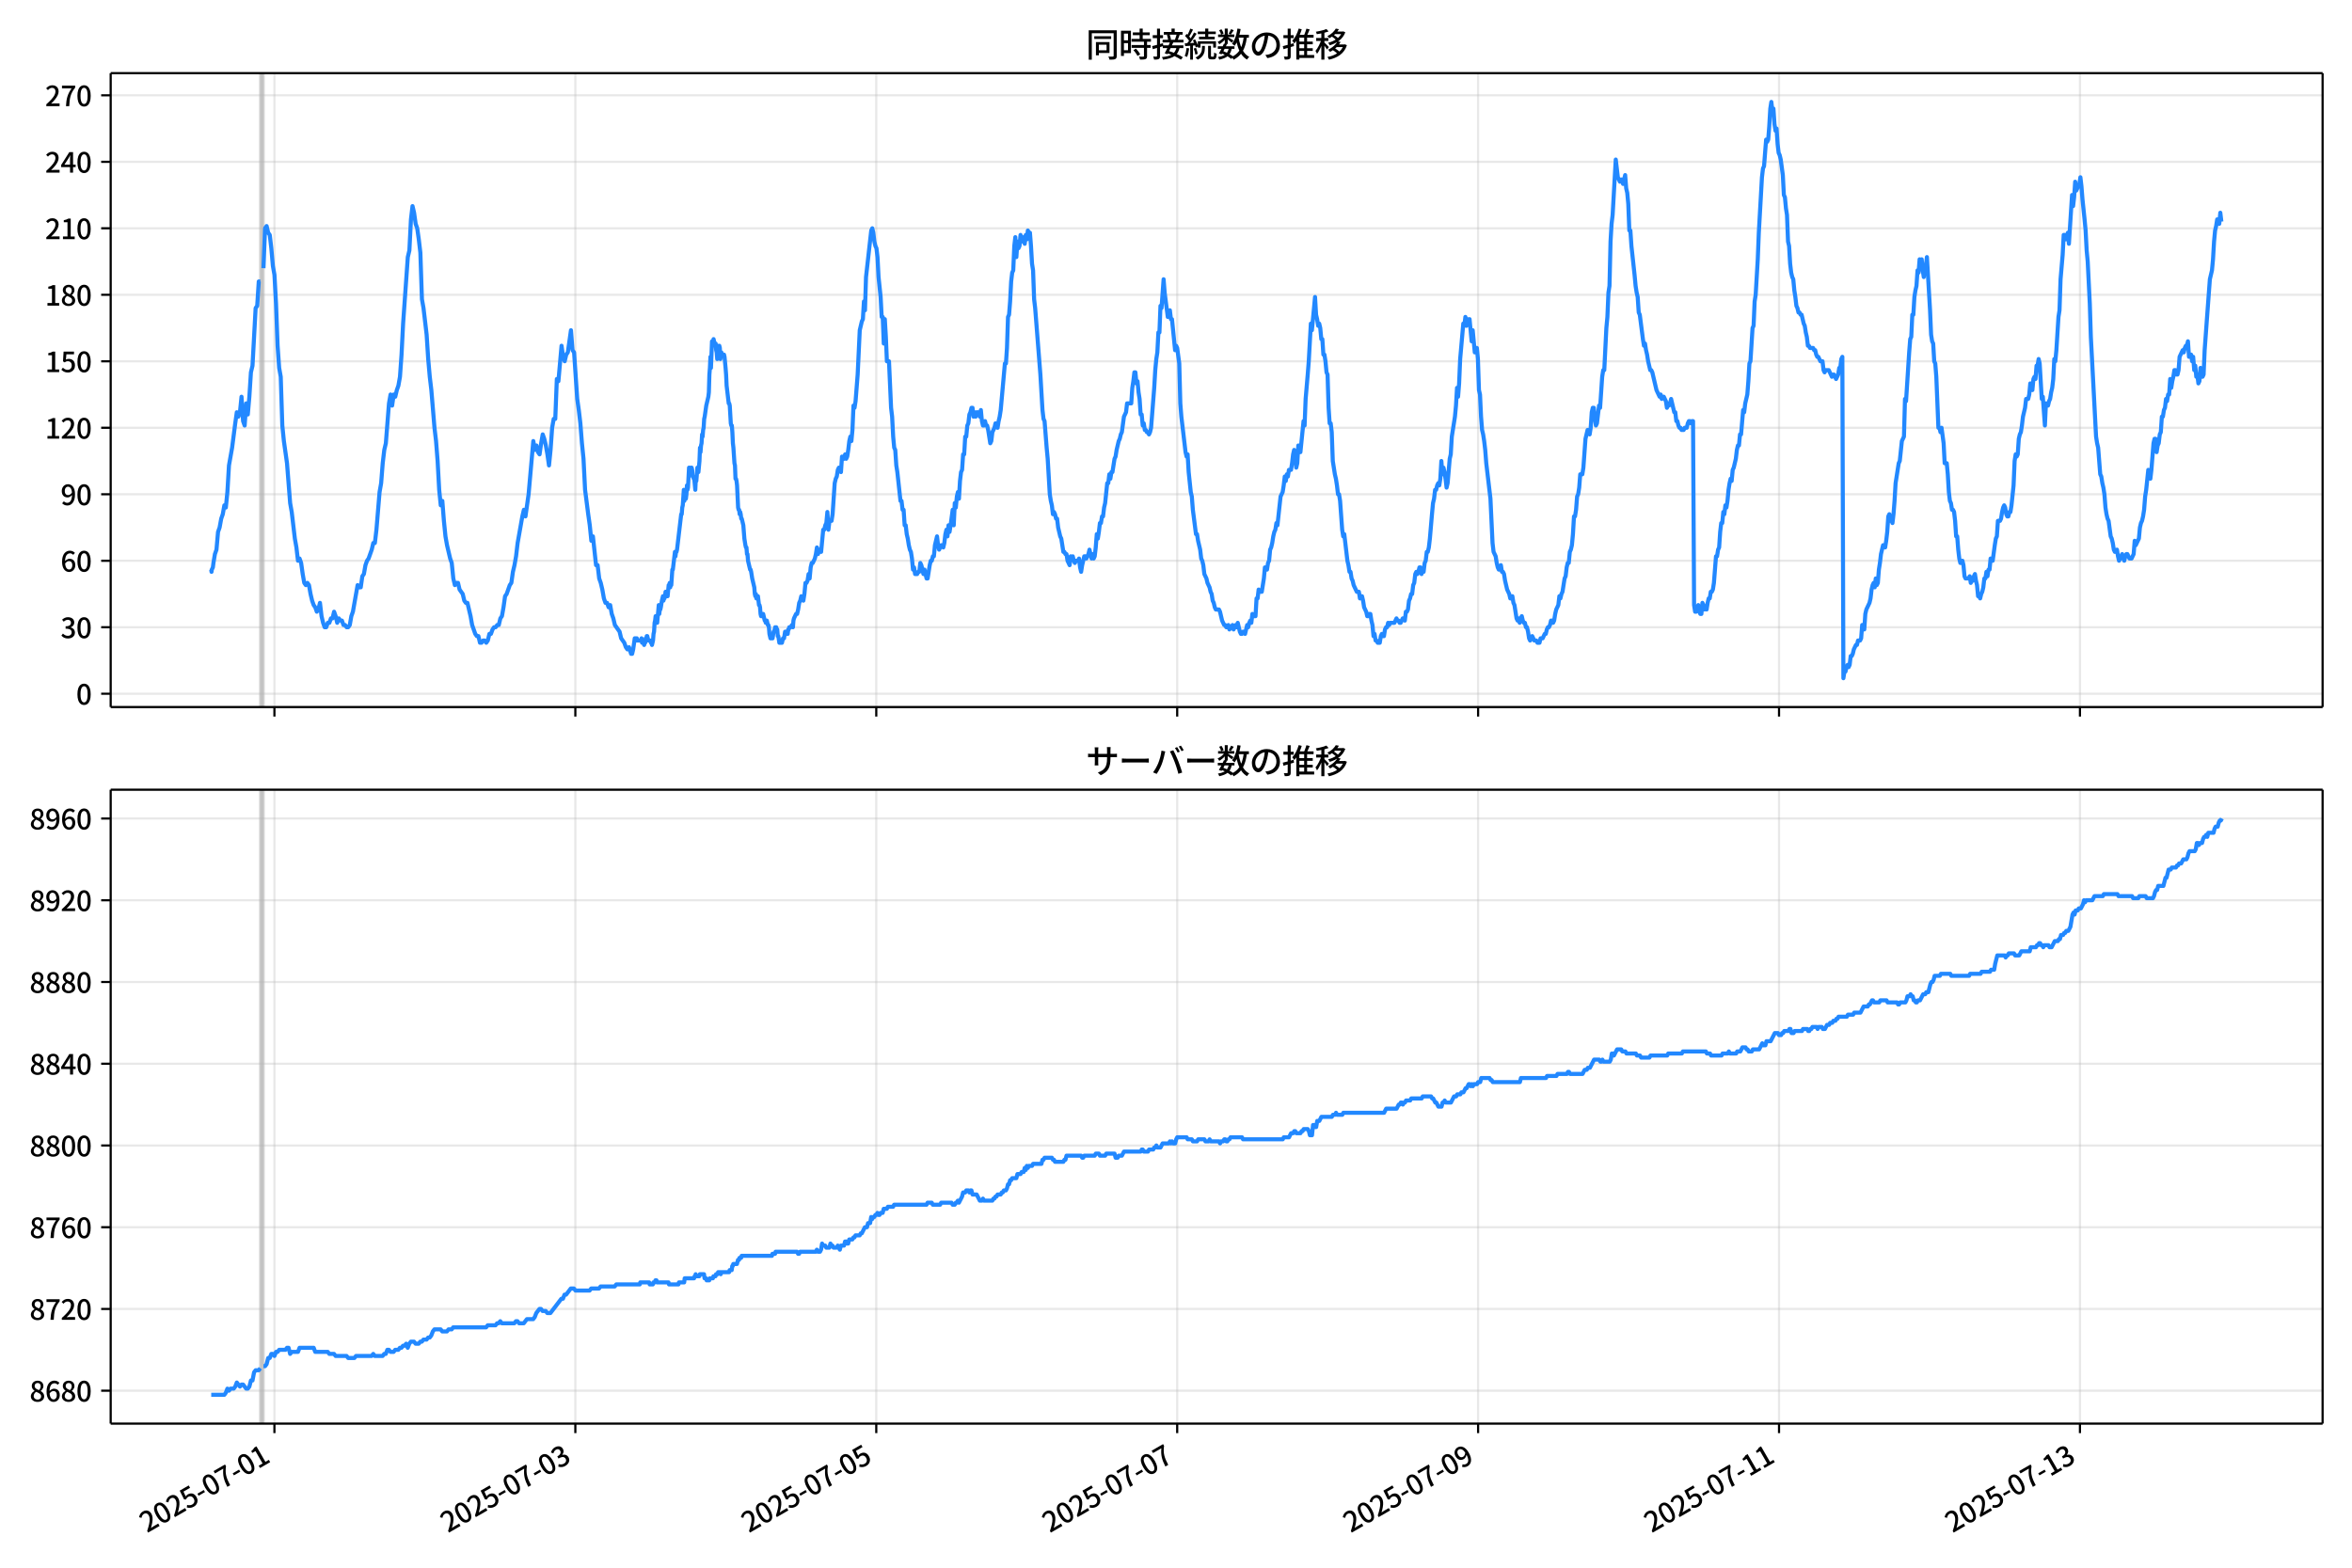 <!DOCTYPE svg  PUBLIC '-//W3C//DTD SVG 1.1//EN'  'http://www.w3.org/Graphics/SVG/1.1/DTD/svg11.dtd'>
<svg version="1.1" viewBox="0 0 864 576" xmlns="http://www.w3.org/2000/svg" xmlns:xlink="http://www.w3.org/1999/xlink">
 <defs>
  <style type="text/css">*{stroke-linejoin: round; stroke-linecap: butt}</style>
 </defs>
 <g id="aa">
  <g id="ab">
   <path d="m0 576h864v-576h-864z" fill="#fff"/>
  </g>
  <g id="ac">
   <g id="ad">
    <path d="m40.66 259.78h812.54v-232.9h-812.54z" fill="#fff"/>
   </g>
   <g id="ae">
    <path d="m95.628 259.78h1.151v-232.9h-1.151z" clip-path="url(#c)" fill="#808080" opacity=".3" stroke="#808080"/>
   </g>
   <g id="af">
    <g id="ag">
     <g id="ah">
      <path d="m100.81 259.78v-232.9" clip-path="url(#c)" fill="none" stroke="#b0b0b0" stroke-linecap="square" stroke-opacity=".3" stroke-width=".8"/>
     </g>
     <g id="ai">
      <defs>
       <path id="f" d="m0 0v3.5" stroke="#000" stroke-width=".8"/>
      </defs>
      <use x="100.81" y="259.778" stroke="#000000" stroke-width=".8" xlink:href="#f"/>
     </g>
    </g>
    <g id="aj">
     <g id="ak">
      <path d="m211.35 259.78v-232.9" clip-path="url(#c)" fill="none" stroke="#b0b0b0" stroke-linecap="square" stroke-opacity=".3" stroke-width=".8"/>
     </g>
     <g id="al">
      <use x="211.352" y="259.778" stroke="#000000" stroke-width=".8" xlink:href="#f"/>
     </g>
    </g>
    <g id="am">
     <g id="an">
      <path d="m321.89 259.78v-232.9" clip-path="url(#c)" fill="none" stroke="#b0b0b0" stroke-linecap="square" stroke-opacity=".3" stroke-width=".8"/>
     </g>
     <g id="ao">
      <use x="321.895" y="259.778" stroke="#000000" stroke-width=".8" xlink:href="#f"/>
     </g>
    </g>
    <g id="ap">
     <g id="aq">
      <path d="m432.44 259.78v-232.9" clip-path="url(#c)" fill="none" stroke="#b0b0b0" stroke-linecap="square" stroke-opacity=".3" stroke-width=".8"/>
     </g>
     <g id="ar">
      <use x="432.438" y="259.778" stroke="#000000" stroke-width=".8" xlink:href="#f"/>
     </g>
    </g>
    <g id="as">
     <g id="at">
      <path d="m542.98 259.78v-232.9" clip-path="url(#c)" fill="none" stroke="#b0b0b0" stroke-linecap="square" stroke-opacity=".3" stroke-width=".8"/>
     </g>
     <g id="au">
      <use x="542.98" y="259.778" stroke="#000000" stroke-width=".8" xlink:href="#f"/>
     </g>
    </g>
    <g id="av">
     <g id="aw">
      <path d="m653.52 259.78v-232.9" clip-path="url(#c)" fill="none" stroke="#b0b0b0" stroke-linecap="square" stroke-opacity=".3" stroke-width=".8"/>
     </g>
     <g id="ax">
      <use x="653.523" y="259.778" stroke="#000000" stroke-width=".8" xlink:href="#f"/>
     </g>
    </g>
    <g id="ay">
     <g id="az">
      <path d="m764.07 259.78v-232.9" clip-path="url(#c)" fill="none" stroke="#b0b0b0" stroke-linecap="square" stroke-opacity=".3" stroke-width=".8"/>
     </g>
     <g id="ba">
      <use x="764.066" y="259.778" stroke="#000000" stroke-width=".8" xlink:href="#f"/>
     </g>
    </g>
   </g>
   <g id="bb">
    <g id="bc">
     <g id="bd">
      <path d="m40.66 254.89h812.54" clip-path="url(#c)" fill="none" stroke="#b0b0b0" stroke-linecap="square" stroke-opacity=".3" stroke-width=".8"/>
     </g>
     <g id="be">
      <defs>
       <path id="d" d="m0 0h-3.5" stroke="#000" stroke-width=".8"/>
      </defs>
      <use x="40.66" y="254.892" stroke="#000000" stroke-width=".8" xlink:href="#d"/>
     </g>
     <g id="bf">
      <!-- 0 -->
      <g transform="translate(27.96 258.88) scale(.1 -.1)">
       <defs>
        <path id="a" transform="scale(.016)" d="m1830-90q-460 0-806 275-346 276-535 823-188 547-188 1366 0 820 188 1357 189 538 535 803 346 266 806 266 461 0 800-269 340-269 528-803 189-534 189-1354 0-819-189-1366-188-547-528-823-339-275-800-275zm0 589q237 0 422 185 186 186 288 599 103 413 103 1091 0 679-103 1082-102 403-288 582-185 180-422 180-236 0-422-180-186-179-292-582-105-403-105-1082 0-678 105-1091 106-413 292-599 186-185 422-185z"/>
       </defs>
       <use xlink:href="#a"/>
      </g>
     </g>
    </g>
    <g id="bg">
     <g id="bh">
      <path d="m40.66 230.46h812.54" clip-path="url(#c)" fill="none" stroke="#b0b0b0" stroke-linecap="square" stroke-opacity=".3" stroke-width=".8"/>
     </g>
     <g id="bi">
      <use x="40.66" y="230.462" stroke="#000000" stroke-width=".8" xlink:href="#d"/>
     </g>
     <g id="bj">
      <!-- 30 -->
      <g transform="translate(22.26 234.45) scale(.1 -.1)">
       <defs>
        <path id="n" transform="scale(.016)" d="m1715-90q-371 0-656 90t-503 240q-217 150-377 323l359 474q211-205 479-359 269-153 634-153 269 0 467 92 199 93 311 266t112 423q0 256-125 451t-429 300q-304 106-835 106v551q467 0 732 105 266 106 384 291 119 186 119 423 0 307-192 489-192 183-531 183-269 0-503-119-233-118-438-316l-384 460q282 256 614 413 333 157 737 157 422 0 748-144 327-144 512-413 186-269 186-659 0-403-221-685-221-281-592-422v-26q269-70 490-227t349-400 128-557q0-422-215-726-214-304-573-468-358-163-787-163z"/>
       </defs>
       <use xlink:href="#n"/>
       <use transform="translate(57)" xlink:href="#a"/>
      </g>
     </g>
    </g>
    <g id="bk">
     <g id="bl">
      <path d="m40.66 206.03h812.54" clip-path="url(#c)" fill="none" stroke="#b0b0b0" stroke-linecap="square" stroke-opacity=".3" stroke-width=".8"/>
     </g>
     <g id="bm">
      <use x="40.66" y="206.032" stroke="#000000" stroke-width=".8" xlink:href="#d"/>
     </g>
     <g id="bn">
      <!-- 60 -->
      <g transform="translate(22.26 210.02) scale(.1 -.1)">
       <defs>
        <path id="m" transform="scale(.016)" d="m1971-90q-339 0-634 144-294 144-518 435-224 292-352 733-128 442-128 1044 0 678 147 1161 148 483 397 784 250 301 570 445t665 144q397 0 688-147 292-147 490-359l-403-448q-128 154-327 253-198 99-409 99-307 0-567-182-259-182-413-605-153-422-153-1145 0-608 115-1002t326-589q212-195 493-195 212 0 375 121 163 122 259 343t96 522q0 300-90 511-89 212-259 320-169 109-419 109-211 0-451-134t-458-461l-25 538q134 192 313 323t374 201q196 71 375 71 397 0 694-163 298-163 467-490 170-326 170-825 0-468-195-817-195-348-512-544-317-195-701-195z"/>
       </defs>
       <use xlink:href="#m"/>
       <use transform="translate(57)" xlink:href="#a"/>
      </g>
     </g>
    </g>
    <g id="bo">
     <g id="bp">
      <path d="m40.66 181.6h812.54" clip-path="url(#c)" fill="none" stroke="#b0b0b0" stroke-linecap="square" stroke-opacity=".3" stroke-width=".8"/>
     </g>
     <g id="bq">
      <use x="40.66" y="181.602" stroke="#000000" stroke-width=".8" xlink:href="#d"/>
     </g>
     <g id="br">
      <!-- 90 -->
      <g transform="translate(22.26 185.59) scale(.1 -.1)">
       <defs>
        <path id="l" transform="scale(.016)" d="m1562-90q-410 0-708 150-297 151-502 356l403 461q141-160 346-256t422-96q224 0 425 102 202 103 352 333 151 230 237 614 87 384 87 941 0 589-115 970t-323 563-496 182q-205 0-372-118-166-118-262-336t-96-525q0-301 86-512 87-211 259-323 173-112 417-112 224 0 460 141 237 141 448 461l32-544q-134-180-313-314t-371-208-384-74q-391 0-689 166-297 167-467 496-169 330-169 823 0 467 195 816t515 541 698 192q339 0 636-138 298-137 519-419 221-281 349-710t128-1018q0-691-141-1187t-391-807q-249-310-563-461-313-150-652-150z"/>
       </defs>
       <use xlink:href="#l"/>
       <use transform="translate(57)" xlink:href="#a"/>
      </g>
     </g>
    </g>
    <g id="bs">
     <g id="bt">
      <path d="m40.66 157.17h812.54" clip-path="url(#c)" fill="none" stroke="#b0b0b0" stroke-linecap="square" stroke-opacity=".3" stroke-width=".8"/>
     </g>
     <g id="bu">
      <use x="40.66" y="157.172" stroke="#000000" stroke-width=".8" xlink:href="#d"/>
     </g>
     <g id="bv">
      <!-- 120 -->
      <g transform="translate(16.56 161.16) scale(.1 -.1)">
       <defs>
        <path id="k" transform="scale(.016)" d="m544 0v608h1037v3277h-845v467q333 58 579 147 247 90 451 218h557v-4109h915v-608h-2694z"/>
        <path id="b" transform="scale(.016)" d="m282 0v429q697 621 1164 1136 468 515 701 956 234 442 234 826 0 256-87 451-86 196-262 301-176 106-445 106-275 0-506-151-230-150-422-368l-416 410q301 333 637 518 336 186 803 186 429 0 749-176t496-493 176-745q0-455-224-919t-615-935q-390-470-889-950 186 20 394 36t374 16h1184v-634h-3046z"/>
       </defs>
       <use xlink:href="#k"/>
       <use transform="translate(57)" xlink:href="#b"/>
       <use transform="translate(114)" xlink:href="#a"/>
      </g>
     </g>
    </g>
    <g id="bw">
     <g id="bx">
      <path d="m40.66 132.74h812.54" clip-path="url(#c)" fill="none" stroke="#b0b0b0" stroke-linecap="square" stroke-opacity=".3" stroke-width=".8"/>
     </g>
     <g id="by">
      <use x="40.66" y="132.743" stroke="#000000" stroke-width=".8" xlink:href="#d"/>
     </g>
     <g id="bz">
      <!-- 150 -->
      <g transform="translate(16.56 136.73) scale(.1 -.1)">
       <defs>
        <path id="j" transform="scale(.016)" d="m1715-90q-365 0-653 90t-506 237q-217 147-383 307l352 480q134-134 294-246t361-183q202-70 452-70 262 0 473 118 212 119 333 346 122 227 122 541 0 460-247 716-246 256-649 256-224 0-384-64t-365-198l-365 237 141 2240h2387v-627h-1747l-109-1204q154 77 307 118 154 42 340 42 397 0 723-160t518-490q192-329 192-847 0-519-224-887t-586-560q-361-192-777-192z"/>
       </defs>
       <use xlink:href="#k"/>
       <use transform="translate(57)" xlink:href="#j"/>
       <use transform="translate(114)" xlink:href="#a"/>
      </g>
     </g>
    </g>
    <g id="ca">
     <g id="cb">
      <path d="m40.66 108.31h812.54" clip-path="url(#c)" fill="none" stroke="#b0b0b0" stroke-linecap="square" stroke-opacity=".3" stroke-width=".8"/>
     </g>
     <g id="cc">
      <use x="40.66" y="108.313" stroke="#000000" stroke-width=".8" xlink:href="#d"/>
     </g>
     <g id="cd">
      <!-- 180 -->
      <g transform="translate(16.56 112.3) scale(.1 -.1)">
       <defs>
        <path id="g" transform="scale(.016)" d="m1830-90q-441 0-787 163-345 164-547 448-202 285-202 650 0 314 122 557t314 419 403 291v32q-256 186-442 458-185 272-185 643 0 365 176 640t480 425q304 151 694 151 410 0 704-160t457-439q164-278 164-649 0-237-96-448t-234-381q-137-169-291-278v-32q218-115 397-285 179-169 288-406t109-557q0-346-189-628-189-281-532-448-342-166-803-166zm314 2708q205 198 310 419 106 221 106 464 0 211-83 384t-247 272q-163 99-393 99-288 0-480-183-192-182-192-502 0-256 134-429 135-172 359-294t486-230zm-294-2170q236 0 418 89 183 90 285 253 103 164 103 388 0 211-90 367-89 157-246 272-157 116-368 215t-454 195q-244-173-398-426-153-252-153-553 0-237 118-416 119-179 324-282 205-102 461-102z"/>
       </defs>
       <use xlink:href="#k"/>
       <use transform="translate(57)" xlink:href="#g"/>
       <use transform="translate(114)" xlink:href="#a"/>
      </g>
     </g>
    </g>
    <g id="ce">
     <g id="cf">
      <path d="m40.66 83.883h812.54" clip-path="url(#c)" fill="none" stroke="#b0b0b0" stroke-linecap="square" stroke-opacity=".3" stroke-width=".8"/>
     </g>
     <g id="cg">
      <use x="40.66" y="83.883" stroke="#000000" stroke-width=".8" xlink:href="#d"/>
     </g>
     <g id="ch">
      <!-- 210 -->
      <g transform="translate(16.56 87.868) scale(.1 -.1)">
       <use xlink:href="#b"/>
       <use transform="translate(57)" xlink:href="#k"/>
       <use transform="translate(114)" xlink:href="#a"/>
      </g>
     </g>
    </g>
    <g id="ci">
     <g id="cj">
      <path d="m40.66 59.453h812.54" clip-path="url(#c)" fill="none" stroke="#b0b0b0" stroke-linecap="square" stroke-opacity=".3" stroke-width=".8"/>
     </g>
     <g id="ck">
      <use x="40.66" y="59.453" stroke="#000000" stroke-width=".8" xlink:href="#d"/>
     </g>
     <g id="cl">
      <!-- 240 -->
      <g transform="translate(16.56 63.438) scale(.1 -.1)">
       <defs>
        <path id="r" transform="scale(.016)" d="m2170 0v3072q0 192 12 457 13 266 20 458h-26q-90-179-183-365-92-185-195-364l-921-1415h2579v-576h-3328v493l1875 2957h858v-4717h-691z"/>
       </defs>
       <use xlink:href="#b"/>
       <use transform="translate(57)" xlink:href="#r"/>
       <use transform="translate(114)" xlink:href="#a"/>
      </g>
     </g>
    </g>
    <g id="cm">
     <g id="cn">
      <path d="m40.66 35.023h812.54" clip-path="url(#c)" fill="none" stroke="#b0b0b0" stroke-linecap="square" stroke-opacity=".3" stroke-width=".8"/>
     </g>
     <g id="co">
      <use x="40.66" y="35.023" stroke="#000000" stroke-width=".8" xlink:href="#d"/>
     </g>
     <g id="cp">
      <!-- 270 -->
      <g transform="translate(16.56 39.008) scale(.1 -.1)">
       <defs>
        <path id="i" transform="scale(.016)" d="m1235 0q32 646 109 1187t224 1024 384 941 576 938h-2208v627h3027v-455q-409-512-665-989-256-476-397-969t-205-1053-90-1251h-755z"/>
       </defs>
       <use xlink:href="#b"/>
       <use transform="translate(57)" xlink:href="#i"/>
       <use transform="translate(114)" xlink:href="#a"/>
      </g>
     </g>
    </g>
   </g>
   <g id="cq">
    <path d="m77.594 209.29.109.814.097-.814.399-.814.203-1.629.543-3.257.574-1.629.578-6.515.574-1.629.597-3.257.573-1.629.577-3.257.542.814.576-5.7.576-9.772 1.151-6.515 1.151-8.958.576-4.072.576 1.629.576-1.629.576-5.7.576 8.958.576 1.629.576-8.143.576 4.072.576-6.515.576-8.958.576-2.443 1.151-21.173.576-.814.576-8.958h.576m1.151-4.886.576-14.658.576-.814.576 2.443.576.814.576 4.886.576 6.515.576 3.257.576 10.586.576 15.472.576 8.143.576 3.257.576 17.915.576 5.7 1.151 8.143 1.151 14.658.576 3.257 1.151 9.772.576 3.257.576 4.886.576-.814.576 1.629.576 4.072.576 3.257.576.814.576-.814.576.814.576 3.257.576 2.443.576 1.629.576.814.576 1.629.576-.814.576-2.443.576 4.886.576 2.443.576 1.629h.576l.576-1.629h.576l.576-1.629h.576l.576-2.443.576 1.629.576 2.443.576-1.629.576.814h.576l.576 1.629h.576l.576.814h.576l.576-.814.576-3.257.576-1.629 1.727-9.772.576.814h.576l.576-4.072.576-.814.576-3.257.576-1.629.576-.814 1.151-3.257.576-2.443h.576l.576-4.886 1.151-13.844.576-3.257.576-7.329.576-4.886.576-2.443 1.151-14.658.576-3.257.576 4.072.576-4.072.576.814.576-2.443.576-1.629.576-3.257.576-8.143.576-11.401 1.727-24.43.576-2.443.576-11.401.576-4.886.576 2.443.576 4.072.576 1.629.576 4.072.576 4.886.576 17.101.576 3.257 1.151 9.772.576 8.958.576 6.515.576 4.886 1.151 13.844.576 4.886.576 7.329.576 10.586.576 5.7.576-1.629.576 7.329.576 5.7.576 3.257 1.151 4.886.576 1.629.576 5.7.576 2.443.576-.814h.576l.576 2.443 1.151 1.629.576 2.443.576.814h.576l1.151 4.886.576 3.257 1.151 3.257.576.814h.576l.576 2.443h.576l.576-.814h.576l.576.814.576-.814.576-2.443h.576l.576-1.629.576-.814h.576l.576-.814h.576l.576-2.443.576-.814.576-3.257.576-4.072.576-.814 1.151-3.257.576-.814.576-4.072.576-2.443.576-3.257.576-4.886 1.727-9.772.576-2.443.576 2.443 1.151-8.143 1.727-19.544.576 3.257.576-1.629.576 2.443.576.814.576-4.072.576-3.257.576 1.629.576 2.443.576 3.257.576 4.072.576-5.7.576-8.143.576-3.257h.576l.576-14.658.576.814 1.151-13.029.576 4.072.576 1.629.576-2.443.576-.814 1.151-8.143.576 7.329.576.814 1.151 17.101.576 4.072.576 4.886.576 7.329.576 5.7.576 11.401 1.151 8.958.576 4.072.576 5.7.576-1.629 1.151 10.586h.576l.576 4.886.576 1.629.576 2.443.576 3.257.576 1.629h.576l.576 1.629.576-.814.576 3.257.576 1.629.576 2.443 1.727 2.443.576 2.443 1.151 1.629.576 1.629.576.814.576-.814.768 2.443h.384l.384-1.629.576-4.072h.384l.192.814.192-.814.192.814h1.343l.192-.814.192 1.629h.192l.192-.814.384 1.629.192-.814h.192l.192-1.629.192.814.192-1.629h.192l.384 1.629h.768l.192.814h.192l.192.814.384-1.629.192-2.443.192-.814.192-3.257.192-.814.192-1.629h.384l.192 2.443.576-6.515.192 3.257.192-1.629h.192l.192-.814.384-2.443.384-1.629.192 1.629.192-.814h.192l.192-.814.192-1.629h.384l.192 1.629h.192l.384-4.072h.192l.192-.814.192 1.629.192-1.629.192.814.384-5.7h.192l.768-6.515.192 1.629.192-1.629h.192l.192-.814 1.535-13.029h.192l.192-2.443.192-.814.384-5.7.192 4.072.192-2.443h.192l.192 1.629.192-1.629.192-3.257.192 1.629.192-.814.384-7.329h.192l.384 1.629.192-1.629h.192l.192.814.192 2.443h.192l.192.814h.192l.384 4.072.192-4.072.192.814.384-4.886.384 1.629.384-4.072.192-4.886.192 1.629.192-2.443.192-.814.192-3.257.192.814.192-2.443.192-.814.192-3.257.192-.814.576-4.072.768-3.257.192-1.629.192-6.515.192-2.443.192-4.072.192 4.072.384-9.772h.192l.192.814.192-1.629.576 2.443.192-.814.192 2.443.192.814.192 2.443.192-4.886.384 2.443.192-2.443.192.814.192 4.072.384-2.443.192.814h.768l.192.814.384 4.072.192 2.443.192 4.072.768 6.515h.192l.192.814.384 6.515.192.814h.192l.192 2.443.192 4.072.192 1.629.384 5.7.192.814.192 4.886h.192l.192.814.192 1.629.384 8.143.192.814h.192l.192 1.629.192-.814.192.814.192 1.629h.192l.576 2.443.384 4.886.384 2.443.192.814h.192l.192 2.443h.192l.192 2.443.768 3.257h.192l.192.814.384 2.443.768 3.257.192 2.443.192.814.192-.814.192 1.629.192-.814h.384l.384 3.257h.192l.192.814.192 2.443.192.814h.384l.192-.814h.192l.576 2.443h.192l.192.814.192-.814h.192l.384 1.629h.192l.192.814.192 2.443.384 1.629h.384l.192-.814.192.814.384-2.443h.192l.384-1.629.192.814.192-.814.192.814h.192l.192 2.443h.192l.384 2.443h.96l.384-1.629h.384l.384-2.443h.384l.192.814h.384l.192-1.629h.192l.192-.814h.576l.384-.814.384.814.192-2.443.192-.814.768-1.629h.384l.384-1.629.384-2.443.384-.814.384-1.629.768 1.629.384-2.443.384-4.072h.384l.384-.814.384-2.443.384 1.629.384-4.072.384-1.629h.384l.768-1.629.384-1.629.384-2.443.384 2.443.384-1.629.384.814h.384l.768-8.143h.384l.384-1.629.384-.814.384-4.072.384 6.515.384-3.257h.768l.384-2.443.768-11.401.384-1.629.384-.814.384-2.443.384-.814.768 1.629.384-5.7.384.814h.384l.384-1.629.384 1.629.384-.814.384-2.443.384-3.257.384-1.629.384 1.629.384-4.072.384-8.958.384.814.384-2.443.768-9.772.768-16.287.768-3.257.384-.814.384-6.515.384 3.257.384-12.215 1.919-17.101.384-.814.384 1.629.384 3.257.384 1.629.384.814.384 3.257.384 7.329.768 7.329.384 7.329h.384l.384 9.772.384-8.958.384 6.515.384 8.958h.768l.768 17.101.384 3.257.384 7.329.384 4.072.384.814.384 5.7.384 2.443 1.151 10.586h.384l.384 3.257h.384l.384 5.7h.384l.384 3.257.384 1.629.384 2.443.384 1.629.384.814.384 2.443.384 4.072.384-.814.384 2.443h.768l.384-.814h.384l.384-3.257.384.814.768 3.257.384-1.629.768 3.257h.384l.768-4.886.384-1.629h.384l.384-1.629h.384l.384-4.072.768-3.257.384 3.257.384 1.629.768-1.629h.384l.384.814.384-1.629.384-3.257.384-1.629.384 2.443.384-4.072.384 2.443.384-2.443.768-5.7.384 5.7.384-8.143.384 1.629.384-4.072.384-1.629.384 2.443.384-6.515.384-3.257.384-.814.384-5.7h.384l.384-6.515h.384l.384-4.072.384-.814.384-3.257.384-.814.384-1.629h.384l.384 3.257.384-1.629.384 1.629.384-1.629h.768l.384 1.629.384-2.443.384 4.072.384 1.629h.384l.384-1.629.384 1.629h.384l.384 1.629.768 4.886.384-.814.384-3.257.768-1.629.384-1.629.768 1.629.384-2.443.384-1.629.384-2.443 1.535-17.101h.384l.384-5.7.384-11.401.384-.814.384-4.886.384-7.329.384-3.257.384-.814.384-8.958.384-3.257.384 7.329.384-5.7.384 2.443.384-.814.384-4.072.384 2.443.768-1.629.384 2.443.384-3.257.384 1.629.384-3.257.384.814h.384l.384 4.886.384 6.515.384 2.443.384 10.586.384 3.257 1.919 24.43.768 13.029.384 3.257.384.814.768 9.772.384 4.072.768 13.029.384 2.443.384 1.629.384 3.257.384-.814.384.814.384 1.629h.384l.384 3.257.768 3.257.384.814.768 4.886h.384l.384.814h.384l.384 2.443.768 1.629.384-3.257.384.814.384-.814.384 1.629.384.814.384-.814h.768l.384-.814.384 3.257.384 1.629.384-2.443.768-3.257h.384l.384.814.768-1.629.384-1.629.768 3.257.384-1.629.384 1.629.384-.814.384-3.257.384-4.886.384 1.629.384-2.443.384-3.257h.384l.384-2.443h.384l.384-3.257.384-1.629.768-7.329h.384l.384-3.257.384 1.629.384-2.443h.384l.768-4.886.384-.814.384-2.443.768-3.257.384-.814.384-1.629.384-.814.768-5.7.768-1.629.384-3.257h1.535l.384-5.7.384-2.443.384-3.257h.384l.384 4.072.384-.814.384 4.072.384 2.443.384 5.7h.384l.384 4.072.384-.814.384 2.443h.384l.384.814h.384l.384.814.384-.814.384-1.629 1.151-14.658.384-6.515.384-4.072.384-2.443.384-7.329h.384l.384-9.772.384.814.768-10.586.384 4.886 1.151 8.958.384-.814.384-1.629.384 3.257h.384l1.151 11.401.384-1.629.384.814.768 5.7.384 14.658.384 4.886 1.535 13.029.384 1.629.384-.814.384 6.515.768 7.329.384 1.629.384 4.886 1.151 8.958h.384l.384 2.443.768 3.257.384 3.257.384.814.384 1.629.384 3.257.768 1.629.384 1.629.768 1.629.384 1.629.384.814.384 2.443.384.814.384 1.629.384.814h1.151l.384.814.768 3.257.768 1.629h.384l.384.814h.384l.384-.814.384 1.629.384-.814h.384l.384-.814.384 1.629.768-1.629.384.814.384-1.629.768 3.257.384.814h.384l.384-.814h.384l.384.814.768-3.257.384.814.384-1.629.384-.814.384.814.384-3.257.384.814h.768l.384-6.515h.384l.384-3.257.384.814h.768l.768-4.886.384-4.072h.384l.384.814.384-2.443.384-.814.384-4.072.384-.814.384-1.629.384-2.443.384-1.629.384-.814.384-2.443.384.814 1.151-10.586.768-1.629.384-2.443.384-3.257.384 1.629.384-2.443.384.814.384-2.443h.768l.384-2.443.384-3.257.384-1.629.384 2.443.384 4.072.384-1.629.384-6.515.384 2.443h.384l1.151-11.401.384 1.629.384-9.772.768-8.958.384-4.886.768-13.844.384 2.443 1.151-12.215.384 6.515.384 1.629.384 2.443.384-.814.384 1.629.384 4.072h.384l.384 5.7h.384l.384 2.443.384 4.072.384.814.384 12.215.384 5.7h.384l.384 3.257.384 10.586.768 4.886.384 1.629.384 2.443.384 3.257h.384l.384 2.443.768 10.586.384 2.443.384-.814 1.151 9.772.384 1.629.384 2.443h.384l.384 2.443.384.814.384 1.629 1.151 2.443h.768l.384 2.443.384-.814h.384l.384 1.629.384 2.443.768 1.629.384 1.629h.384l.384-.814h.384l.384 2.443.384 1.629.384 4.072.384-.814.384 2.443h.384l.384.814h.768l.384-2.443.384-.814.384.814h.384l.384-2.443.384-.814h.384l.384-1.629.384.814.384-.814h1.535l.768-1.629.384.814h.384l.384.814h.384l.768-1.629h.384l.384.814.384-3.257h.384l.384-.814.384-3.257.384-.814.384-1.629h.384l.384-3.257.384-.814.384-3.257.384-.814.384.814.384-.814.384-1.629h.384l.384 2.443.384-1.629.384.814.384-3.257.384-.814.384-3.257h.384l.384-1.629.384-3.257.768-8.958.384-4.072.384-1.629.384-3.257h.384l.384-1.629.384-.814.384.814.384-2.443.384-6.515.384 4.886.384-2.443.384 1.629.384 2.443.384 3.257.384-1.629.768-8.958.384-1.629.384-6.515 1.151-7.329.384-4.072.384-6.515.384 3.257.384-4.886.384-8.958 1.151-13.029.384.814.384-3.257.384 3.257.384-2.443.384.814.384-.814.768 8.143.384-4.072.768 8.143.384-1.629h.384l.384 4.072.384 11.401.384 1.629.384 8.143.384 4.886.384 1.629.384 2.443.384 3.257.384 4.886 1.535 13.029.768 16.287.384 3.257.768 1.629.384 2.443.384 1.629.384.814h.384l.384-1.629.384 2.443h.384l.384.814.384 2.443.768 3.257.768 1.629.384 1.629h.384l.384-.814.384 2.443.384.814.768 4.886.384.814.384-.814.384 1.629.384-1.629.384-.814.384 1.629.384.814h.384l.384 1.629h.384l.384 1.629.384 2.443.384.814.768-1.629.768 1.629h.768l.384.814h.768l.384-1.629h.768l.768-1.629h.384l.384-1.629.384-.814h.384l.384-.814.384-1.629h.384l.384.814.384-.814.384-2.443.384-1.629.768-1.629.384-3.257.384.814.384-1.629.384-.814.768-4.886.384-.814.384-3.257.384-1.629h.384l.384-4.072.384-.814.384-1.629.384-4.072.384-6.515h.384l.384-2.443.384-4.886.384-.814.384-2.443.384-4.886h.768l.384-2.443.768-10.586.768-3.257h.384l.384 1.629.384-2.443.384-5.7.384-1.629h.384l.384 4.072.384 2.443.384-.814.768-6.515.384.814.768-11.401.384-2.443h.384l.768-15.472.384-4.072.384-8.958.384-2.443.384-16.287.384-6.515.384-3.257 1.151-20.358.768 6.515.768 1.629.384-.814h.384l.384 1.629.768-3.257.384 4.886.384 1.629.384 4.072.384 9.772h.384l.384 5.7 1.151 10.586.384 4.072.384 2.443.384 1.629.384 5.7.384.814 1.151 8.958.384 2.443.384-.814.384 2.443.384 1.629.384 2.443.768 3.257h.384l.384.814 1.535 6.515 1.151 2.443.384-.814.384 1.629.384-.814h.384l.768 1.629.384 2.443.384-1.629.384.814.384-.814.384-1.629 1.151 4.886h.384l.384 3.257h.384l.384 1.629.384.814h.384l.384.814h.768l.384-.814h.768l.384-1.629.384-.814h.384l.384.814.384-.814h.384l.384 67.589.384 2.443h.384l.384-1.629.384-.814.384 2.443.384.814h.384l.384-4.072.384.814.384 1.629.384-.814.384.814.384-2.443.384-1.629h.384l.384-2.443h.384l.384-.814.384-2.443.768-9.772h.384l.384-2.443.384-.814.384-5.7.384-3.257h.384l.384-4.072.384.814.384-3.257.384.814.384-2.443.384-4.072.384-2.443.384-1.629.384.814.384-4.072.384-.814.768-3.257.384-3.257.384-1.629h.384l.384-4.072h.384l.768-8.958.384.814.384-3.257.768-3.257.384-4.886.384-6.515.384-.814.768-12.215.384-.814.384-8.958.384-2.443.768-13.029.384-9.772 1.151-20.358.384-3.257.384-.814.768-9.772.384.814.384-.814.384-4.886.384-6.515.384-2.443.384 3.257.384-.814.384 5.7.384 2.443.384-.814.384 5.7.384 3.257.384.814.384 1.629.768 5.7.384 7.329.384.814.384 4.072.384 2.443.384 9.772.384 1.629.384 6.515.384 3.257.384 1.629.384.814.384 4.072.384 2.443.384 3.257.384.814.384 1.629h.384l.384.814h.384l.768 3.257.384.814.384 2.443.384 1.629.384 3.257h.384l.384.814h1.151l.384.814h.384l.384 1.629.384.814h.384l.768 1.629h.768l.384 3.257.384.814.384-.814h1.151l1.151 2.443.384-.814h.384l.768 1.629.768-1.629.384-2.443h.384l.384-3.257.384-.814.384 118.08.384-2.443h.384l.384-1.629.384-.814.384.814.384-.814.384-3.257h.384l.384-.814.384-1.629.768-1.629h.384l.384-1.629h.768l.384-.814.384-4.886h.384l.384 1.629.384-5.7.384-1.629 1.151-2.443.384-1.629.384-3.257.384-1.629.384-.814.384 1.629.384-3.257.384 2.443.384-.814.384-4.886.384-2.443.384-3.257.768-3.257h.384l.384.814.384-2.443.384-3.257.384-5.7.384-.814.384 2.443.384-.814.384 1.629.384-3.257.384-4.886.384-6.515 1.151-7.329.384-.814.768-7.329.768-1.629.384-13.844.384.814 1.151-17.915.384-4.886.384-.814.384-8.143h.384l.384-6.515.384-2.443.384-1.629.384-5.7.384.814.384-4.886.384.814.384-.814.384 4.072.384 2.443.384-4.072h.384l.384-3.257.768 13.029.384 6.515.384 8.958.384 2.443.384.814.384 6.515.384.814.384 4.886.768 18.73h.384l.384 1.629.384-1.629.768 5.7.384 7.329h.768l.384 4.072.384 6.515.384 3.257.384.814.384 2.443h.384l.384.814.384 3.257.384 5.7h.384l.384 4.886.384 3.257.384 1.629h.384l.384-.814.384 1.629.384 4.072.384.814h1.151l.384-.814.384 2.443.384-.814h.384l.384-1.629.384-.814.384 2.443.384 1.629.384 4.072h.384l.384.814.384-1.629.384-.814.384-1.629.384-3.257h.384l.384-2.443.384 1.629.384-2.443h.384l.384-4.072.384.814h.384l.768-5.7.384-2.443.384-.814.384-5.7h.768l.384-.814.384-2.443.384-1.629.384-.814.384.814.384 2.443.384.814h.384l.384-1.629h.384l.384-2.443.768-7.329.384-8.958.384-2.443.384.814.384-.814.384-5.7.384-1.629.384-.814.384-2.443.384-3.257.768-3.257.384-3.257h.768l.384-1.629.384-4.072.384 1.629.384.814.384-4.072.384-.814.384.814.384-4.886h.384l.384-2.443.384 1.629.768 13.029.384-.814.768 10.586.384-8.143.384.814h.384l.384-1.629.384-.814.384-2.443.384-1.629.384-3.257.384-7.329.384.814.384-4.072.768-12.215.384-2.443.384-11.401.768-8.958.384-7.329h.384l.384 1.629.384-.814.384-1.629.384 4.072 1.151-17.915.384 4.072.384-3.257.384-5.7.384 3.257 1.151-2.443.384-2.443.384 3.257.384 4.886.768 7.329.384 4.072.384 7.329.384 4.072.768 15.472.384 12.215 1.919 36.645.384 2.443.384 1.629.768 9.772.384.814.384 2.443.384 1.629.384 2.443.384 4.886.384 2.443.384 1.629.384.814.768 5.7.384.814.384 1.629.384 2.443.384.814h.384l.384-.814.384 2.443.384 1.629 1.151-2.443.384 1.629.384.814.384-1.629.384-.814h.384l.768 1.629h.768l.768-1.629.384-4.886.384 1.629 1.151-2.443.384-4.072.384-1.629.384-.814.384-1.629.384-2.443.384-4.886.384-2.443.768-7.329.384 2.443.384.814.384-3.257.768-9.772.384-1.629h.384l.384 4.886.384-2.443.384-.814.384-3.257.384-.814.384-5.7h.384l.384-2.443.384-.814.384-3.257.384.814.384-2.443h.384l.384-5.7.384 3.257.384-2.443.384-1.629.384-2.443h.384l.384 1.629h.384l.384-1.629.384-4.886 1.151-2.443.384.814.384-1.629.384-.814h.384l.384-1.629.384 5.7.384-.814h.384l.384 2.443.384-1.629.384 4.886.384-1.629.384 4.072.384-.814.384 3.257.384-.814.384-4.886.384 3.257h.384l.384-.814.384-8.958.768-10.586 1.151-15.472.768-3.257.384-4.072.384-6.515.384-4.072.384-1.629.384-2.443h.384l.384 1.629.384-4.072.384 3.257v0" clip-path="url(#c)" fill="none" stroke="#28f" stroke-linecap="square" stroke-width="1.5"/>
   </g>
   <g id="cr">
    <path d="m40.66 259.78v-232.9" fill="none" stroke="#000" stroke-linecap="square" stroke-width=".8"/>
   </g>
   <g id="cs">
    <path d="m853.2 259.78v-232.9" fill="none" stroke="#000" stroke-linecap="square" stroke-width=".8"/>
   </g>
   <g id="ct">
    <path d="m40.66 259.78h812.54" fill="none" stroke="#000" stroke-linecap="square" stroke-width=".8"/>
   </g>
   <g id="cu">
    <path d="m40.66 26.88h812.54" fill="none" stroke="#000" stroke-linecap="square" stroke-width=".8"/>
   </g>
   <g id="cv">
    <!-- 同時接続数の推移 -->
    <g transform="translate(398.93 20.88) scale(.12 -.12)">
     <defs>
      <path id="x" transform="scale(.016)" d="m1587 3936h3232v-518h-3232v518zm320-1114h557v-2534h-557v2534zm301 0h2291v-2086h-2291v512h1734v1069h-1734v505zm-1683 2260h5113v-570h-4524v-5056h-589v5626zm4768 0h595v-4896q0-250-67-397t-227-218q-160-77-426-96t-675-19q-13 83-45 192t-77 218q-45 108-89 185 281-13 527-13 247 0 330 0 83 7 118 42 36 35 36 112v4890z"/>
      <path id="v" transform="scale(.016)" d="m2714 4672h3238v-525h-3238v525zm-244-1235h3712v-538h-3712v538zm20-1184h3635v-531h-3635v531zm1523 3155h595v-2310h-595v2310zm832-2451h589v-2823q0-230-61-364-61-135-227-199-167-70-423-86t-633-16q-20 121-78 285-57 163-121 284 275-6 509-9t310-3q77 6 106 28 29 23 29 93v2810zm-2023-1677 487 282q153-160 313-352t294-381q135-189 206-343l-519-313q-64 153-189 348-124 196-278 394-154 199-314 365zm-2086 3718h1619v-4281h-1619v544h1056v3187h-1056v550zm32-1843h1293v-537h-1293v537zm-320 1843h563v-4832h-563v4832z"/>
      <path id="w" transform="scale(.016)" d="m3866 5408h614v-870h-614v870zm-1479-653h3597v-518h-3597v518zm-230-1485h4e3v-518h-4e3v518zm825 922 519 102q64-160 121-342 58-182 96-352 39-170 45-304l-544-128q-6 134-42 313-35 180-83 365-48 186-112 346zm1856 109 589-71q-96-275-202-557-105-281-195-486l-518 77q58 147 122 329 64 183 118 372t86 336zm-2643-2106h3943v-518h-3943v518zm1408 685 602-115q-167-371-362-784t-390-797-362-685l-525 179q160 288 346 666t368 784 323 752zm-659-2157 358 403q352-102 733-240 381-137 752-304 371-166 697-336 327-169 558-329l-384-461q-218 160-532 336-313 176-685 345-371 170-755 323-384 154-742 263zm1894 1114 583-71q-122-550-353-944-230-393-604-662t-922-435q-547-167-1296-269-25 128-93 269-67 141-137 230 678 64 1168 192t819 349q330 221 531 550 202 330 304 791zm-4684 217q396 90 953 240 557 151 1120 311l77-544q-525-154-1053-311-528-156-963-284l-134 588zm121 2093h1965v-563h-1965v563zm819 1248h576v-5229q0-236-51-374t-192-208q-141-77-355-99-214-23-541-16-13 115-64 288t-109 294q205-6 381-6t234 0q64 0 92 28 29 29 29 93v5229z"/>
      <path id="u" transform="scale(.016)" d="m4058 5408h595v-1798h-595v1798zm-1415-563h3443v-499h-3443v499zm231-992h3008v-499h-3008v499zm-224-877h3475v-1203h-531v729h-2432v-729h-512v1203zm1964-877h551v-1881q0-122 22-157 23-35 106-35 25 0 92 0 68 0 135 0t99 0q51 0 83 54t45 224 19 515q90-70 234-131t259-93q-19-429-83-662-64-234-183-326-118-93-316-93-39 0-103 0t-134 0-138 0q-67 0-99 0-237 0-365 64t-176 218q-48 153-48 422v1881zm-1164-6h550v-455q0-243-48-528-48-284-186-579-137-294-409-572-272-279-727-503-70 90-192 208-121 118-230 195 416 205 665 438 250 234 371 474 122 240 164 467 42 228 42 413v442zm-2240 3309 524-192q-121-244-259-503-137-259-275-496t-259-416l-410 173q122 186 246 438 125 253 240 515 116 263 193 481zm716-743 500-230q-224-359-496-756-272-396-548-764-275-368-518-650l-358 205q179 211 377 483 199 272 387 569 189 298 358 592 170 295 298 551zm-1721-665 307 403q166-154 339-340 173-185 320-364t224-327l-326-460q-77 160-218 348-141 189-314 384-172 196-332 356zm1485-832 435 179q128-211 249-458 122-246 215-474 93-227 137-412l-473-211q-32 185-119 422-86 237-201 486-115 250-243 468zm-1530-583q422 26 998 54 576 29 1184 68l7-499q-570-45-1127-84-556-38-992-70l-70 531zm1702-992 436 135q121-276 214-596t118-556l-454-148q-26 237-112 563-86 327-202 602zm-1363 109 499-83q-57-455-163-897-105-441-253-748-51 32-134 73-83 42-170 83-86 42-144 62 148 294 234 697t131 813zm691 627h525v-2861h-525v2861z"/>
      <path id="p" transform="scale(.016)" d="m224 2022h3187v-499h-3187v499zm51 2247h3111v-487h-3111v487zm1127-1735 563-121q-154-320-333-672t-352-679q-173-326-326-582l-532 173q148 243 324 566t345 669q170 346 311 646zm934-832 563-64q-89-480-262-838t-461-614-701-432-976-298q-25 128-99 269t-157 237q659 102 1085 303 426 202 666 554t342 883zm422 3597 519-211q-147-218-298-436-150-217-278-377l-403 186q121 173 252 413 132 240 208 425zm-1203 109h563v-2957h-563v2957zm-1075-320 448 186q134-192 246-420 112-227 157-393l-467-211q-38 172-147 406t-237 432zm1094-1050 397-236q-160-263-400-529-240-265-519-489-278-224-553-378-51 103-141 237-89 135-179 218 269 109 534 294 266 186 493 416 228 231 368 467zm487-204q83-45 246-145 163-99 352-211t346-211 221-150l-327-423q-83 77-230 198-147 122-317 253-170 132-327 250-156 119-259 189l295 250zm1798 396h2311v-556h-2311v556zm115 1178 615-90q-103-640-263-1235t-384-1101q-224-505-512-889-44 57-134 134t-186 157-166 125q275 339 473 796 199 458 340 995 141 538 217 1108zm1223-1510 614-58q-147-1101-445-1940-297-838-813-1443-515-604-1321-1014-26 71-90 177-64 105-134 208-70 102-128 159 742 346 1212 880 471 535 730 1290 260 755 375 1741zm-1005-135q134-851 387-1597 253-745 659-1305 407-560 1002-874-70-57-154-150-83-93-154-189-70-96-121-179-633 371-1056 988-422 618-688 1434-265 816-425 1783l550 89zm-3309-3065 327 416q377-148 754-330 378-182 701-378 324-195 548-368l-416-435q-211 179-519 378-307 198-666 383-358 186-729 334z"/>
      <path id="t" transform="scale(.016)" d="m3686 4378q-64-493-163-1041-99-547-265-1084-192-653-432-1104t-522-688-595-237q-320 0-596 221-275 221-448 621-172 400-172 931 0 537 220 1017 221 480 611 851 391 372 909 583 519 211 1121 211 576 0 1040-186 464-185 793-515 330-329 502-771 173-441 173-941 0-672-278-1194-278-521-816-851-538-329-1318-444l-378 601q166 20 307 42t263 48q307 70 585 217 279 148 496 375 218 227 342 534 125 308 125 692t-122 713q-121 330-358 573-236 243-582 380-346 138-781 138-525 0-935-186-409-185-694-489-284-304-432-656-147-352-147-678 0-365 89-605 90-240 224-355 135-115 276-115t288 144 297 457q151 314 298 800 147 461 246 982 100 522 145 1021l684-12z"/>
      <path id="q" transform="scale(.016)" d="m2995 2925h2893v-519h-2893v519zm0-1280h2893v-519h-2893v519zm-64-1299h3232v-557h-3232v557zm1312 3577h563v-3763h-563v3763zm429 1466 634-141q-154-390-340-794-185-403-339-684l-512 140q103 199 208 458 106 259 195 528 90 269 154 493zm-1472 25 582-147q-153-518-371-1018-217-499-483-931t-573-758q-38 64-109 160-70 96-147 198-77 103-141 160 416 416 733 1034t509 1302zm128-1203h2720v-537h-2720v-4205h-582v4422l313 320h269zm-3174-2157q396 90 953 240 557 151 1120 311l77-544q-525-154-1053-311-528-156-963-284l-134 588zm121 2093h1965v-563h-1965v563zm819 1248h576v-5229q0-236-51-374t-192-208q-141-77-355-99-214-23-541-16-13 115-64 288t-109 294q205-6 381-6t234 0q64 0 92 28 29 29 29 93v5229z"/>
      <path id="o" transform="scale(.016)" d="m4051 5402 595-109q-281-493-729-941t-1107-806q-39 64-106 144t-141 153q-73 74-137 119 608 288 1011 678t614 762zm-77-557h1511v-493h-1863l352 493zm1293 0h109l109 25 384-179q-192-505-496-905t-695-701q-390-301-845-519-454-217-947-358-44 109-137 253t-176 227q448 109 867 294 419 186 777 445 359 259 631 592t419 730v96zm-1990-954 377 307q167-96 336-218 170-121 320-249 151-128 247-237l-397-332q-90 108-237 236t-317 259q-169 132-329 234zm1107-934 595-109q-307-538-803-1031-496-492-1232-876-38 64-102 144t-138 156q-74 77-138 116 455 217 807 483t604 554q253 288 407 563zm-90-589h1460v-506h-1818l358 506zm1268 0h121l109 26 384-167q-192-614-531-1075t-787-794q-448-332-983-553-534-221-1129-355-45 115-132 269-86 153-176 249 551 96 1043 285 493 189 903 473 410 285 714 669t464 883v90zm-2132-1056 410 339q186-102 384-237 198-134 371-275t282-269l-435-371q-103 128-270 272-166 144-361 288t-381 253zm-2150 3533h589v-5376h-589v5376zm-992-1242h2336v-569h-2336v569zm1024-224 365-160q-96-339-231-707-134-368-291-727-157-358-336-672-179-313-365-537-44 128-134 291t-160 272q173 192 339 457 167 266 323 570 157 304 282 618t208 595zm941 1946 416-467q-314-122-695-221-380-99-784-173-403-74-780-131-20 102-71 236-51 135-102 231 358 58 732 138 375 80 711 179t573 208zm-397-2579q58-45 179-170 122-125 266-266 144-140 259-265t160-183l-352-473q-58 102-157 255-99 154-218 317-118 164-227 311-108 147-185 237l275 237z"/>
     </defs>
     <use xlink:href="#x"/>
     <use transform="translate(100)" xlink:href="#v"/>
     <use transform="translate(200)" xlink:href="#w"/>
     <use transform="translate(300)" xlink:href="#u"/>
     <use transform="translate(400)" xlink:href="#p"/>
     <use transform="translate(500)" xlink:href="#t"/>
     <use transform="translate(600)" xlink:href="#q"/>
     <use transform="translate(700)" xlink:href="#o"/>
    </g>
   </g>
  </g>
  <g id="cw">
   <g id="cx">
    <path d="m40.66 523.06h812.54v-232.9h-812.54z" fill="#fff"/>
   </g>
   <g id="cy">
    <path d="m95.628 523.06h1.151v-232.9h-1.151z" clip-path="url(#e)" fill="#808080" opacity=".3" stroke="#808080"/>
   </g>
   <g id="cz">
    <g id="da">
     <g id="db">
      <path d="m100.81 523.06v-232.9" clip-path="url(#e)" fill="none" stroke="#b0b0b0" stroke-linecap="square" stroke-opacity=".3" stroke-width=".8"/>
     </g>
     <g id="dc">
      <use x="100.81" y="523.055" stroke="#000000" stroke-width=".8" xlink:href="#f"/>
     </g>
     <g id="dd">
      <!-- 2025-07-01 -->
      <g transform="translate(54.02 563.33) rotate(-30) scale(.1 -.1)">
       <defs>
        <path id="h" transform="scale(.016)" d="m301 1536v544h1689v-544h-1689z"/>
       </defs>
       <use xlink:href="#b"/>
       <use transform="translate(57)" xlink:href="#a"/>
       <use transform="translate(114)" xlink:href="#b"/>
       <use transform="translate(171)" xlink:href="#j"/>
       <use transform="translate(228)" xlink:href="#h"/>
       <use transform="translate(263.7)" xlink:href="#a"/>
       <use transform="translate(320.7)" xlink:href="#i"/>
       <use transform="translate(377.7)" xlink:href="#h"/>
       <use transform="translate(413.4)" xlink:href="#a"/>
       <use transform="translate(470.4)" xlink:href="#k"/>
      </g>
     </g>
    </g>
    <g id="de">
     <g id="df">
      <path d="m211.35 523.06v-232.9" clip-path="url(#e)" fill="none" stroke="#b0b0b0" stroke-linecap="square" stroke-opacity=".3" stroke-width=".8"/>
     </g>
     <g id="dg">
      <use x="211.352" y="523.055" stroke="#000000" stroke-width=".8" xlink:href="#f"/>
     </g>
     <g id="dh">
      <!-- 2025-07-03 -->
      <g transform="translate(164.56 563.33) rotate(-30) scale(.1 -.1)">
       <use xlink:href="#b"/>
       <use transform="translate(57)" xlink:href="#a"/>
       <use transform="translate(114)" xlink:href="#b"/>
       <use transform="translate(171)" xlink:href="#j"/>
       <use transform="translate(228)" xlink:href="#h"/>
       <use transform="translate(263.7)" xlink:href="#a"/>
       <use transform="translate(320.7)" xlink:href="#i"/>
       <use transform="translate(377.7)" xlink:href="#h"/>
       <use transform="translate(413.4)" xlink:href="#a"/>
       <use transform="translate(470.4)" xlink:href="#n"/>
      </g>
     </g>
    </g>
    <g id="di">
     <g id="dj">
      <path d="m321.89 523.06v-232.9" clip-path="url(#e)" fill="none" stroke="#b0b0b0" stroke-linecap="square" stroke-opacity=".3" stroke-width=".8"/>
     </g>
     <g id="dk">
      <use x="321.895" y="523.055" stroke="#000000" stroke-width=".8" xlink:href="#f"/>
     </g>
     <g id="dl">
      <!-- 2025-07-05 -->
      <g transform="translate(275.11 563.33) rotate(-30) scale(.1 -.1)">
       <use xlink:href="#b"/>
       <use transform="translate(57)" xlink:href="#a"/>
       <use transform="translate(114)" xlink:href="#b"/>
       <use transform="translate(171)" xlink:href="#j"/>
       <use transform="translate(228)" xlink:href="#h"/>
       <use transform="translate(263.7)" xlink:href="#a"/>
       <use transform="translate(320.7)" xlink:href="#i"/>
       <use transform="translate(377.7)" xlink:href="#h"/>
       <use transform="translate(413.4)" xlink:href="#a"/>
       <use transform="translate(470.4)" xlink:href="#j"/>
      </g>
     </g>
    </g>
    <g id="dm">
     <g id="dn">
      <path d="m432.44 523.06v-232.9" clip-path="url(#e)" fill="none" stroke="#b0b0b0" stroke-linecap="square" stroke-opacity=".3" stroke-width=".8"/>
     </g>
     <g id="do">
      <use x="432.438" y="523.055" stroke="#000000" stroke-width=".8" xlink:href="#f"/>
     </g>
     <g id="dp">
      <!-- 2025-07-07 -->
      <g transform="translate(385.65 563.33) rotate(-30) scale(.1 -.1)">
       <use xlink:href="#b"/>
       <use transform="translate(57)" xlink:href="#a"/>
       <use transform="translate(114)" xlink:href="#b"/>
       <use transform="translate(171)" xlink:href="#j"/>
       <use transform="translate(228)" xlink:href="#h"/>
       <use transform="translate(263.7)" xlink:href="#a"/>
       <use transform="translate(320.7)" xlink:href="#i"/>
       <use transform="translate(377.7)" xlink:href="#h"/>
       <use transform="translate(413.4)" xlink:href="#a"/>
       <use transform="translate(470.4)" xlink:href="#i"/>
      </g>
     </g>
    </g>
    <g id="dq">
     <g id="dr">
      <path d="m542.98 523.06v-232.9" clip-path="url(#e)" fill="none" stroke="#b0b0b0" stroke-linecap="square" stroke-opacity=".3" stroke-width=".8"/>
     </g>
     <g id="ds">
      <use x="542.98" y="523.055" stroke="#000000" stroke-width=".8" xlink:href="#f"/>
     </g>
     <g id="dt">
      <!-- 2025-07-09 -->
      <g transform="translate(496.19 563.33) rotate(-30) scale(.1 -.1)">
       <use xlink:href="#b"/>
       <use transform="translate(57)" xlink:href="#a"/>
       <use transform="translate(114)" xlink:href="#b"/>
       <use transform="translate(171)" xlink:href="#j"/>
       <use transform="translate(228)" xlink:href="#h"/>
       <use transform="translate(263.7)" xlink:href="#a"/>
       <use transform="translate(320.7)" xlink:href="#i"/>
       <use transform="translate(377.7)" xlink:href="#h"/>
       <use transform="translate(413.4)" xlink:href="#a"/>
       <use transform="translate(470.4)" xlink:href="#l"/>
      </g>
     </g>
    </g>
    <g id="du">
     <g id="dv">
      <path d="m653.52 523.06v-232.9" clip-path="url(#e)" fill="none" stroke="#b0b0b0" stroke-linecap="square" stroke-opacity=".3" stroke-width=".8"/>
     </g>
     <g id="dw">
      <use x="653.523" y="523.055" stroke="#000000" stroke-width=".8" xlink:href="#f"/>
     </g>
     <g id="dx">
      <!-- 2025-07-11 -->
      <g transform="translate(606.73 563.33) rotate(-30) scale(.1 -.1)">
       <use xlink:href="#b"/>
       <use transform="translate(57)" xlink:href="#a"/>
       <use transform="translate(114)" xlink:href="#b"/>
       <use transform="translate(171)" xlink:href="#j"/>
       <use transform="translate(228)" xlink:href="#h"/>
       <use transform="translate(263.7)" xlink:href="#a"/>
       <use transform="translate(320.7)" xlink:href="#i"/>
       <use transform="translate(377.7)" xlink:href="#h"/>
       <use transform="translate(413.4)" xlink:href="#k"/>
       <use transform="translate(470.4)" xlink:href="#k"/>
      </g>
     </g>
    </g>
    <g id="dy">
     <g id="dz">
      <path d="m764.07 523.06v-232.9" clip-path="url(#e)" fill="none" stroke="#b0b0b0" stroke-linecap="square" stroke-opacity=".3" stroke-width=".8"/>
     </g>
     <g id="ea">
      <use x="764.066" y="523.055" stroke="#000000" stroke-width=".8" xlink:href="#f"/>
     </g>
     <g id="eb">
      <!-- 2025-07-13 -->
      <g transform="translate(717.28 563.33) rotate(-30) scale(.1 -.1)">
       <use xlink:href="#b"/>
       <use transform="translate(57)" xlink:href="#a"/>
       <use transform="translate(114)" xlink:href="#b"/>
       <use transform="translate(171)" xlink:href="#j"/>
       <use transform="translate(228)" xlink:href="#h"/>
       <use transform="translate(263.7)" xlink:href="#a"/>
       <use transform="translate(320.7)" xlink:href="#i"/>
       <use transform="translate(377.7)" xlink:href="#h"/>
       <use transform="translate(413.4)" xlink:href="#k"/>
       <use transform="translate(470.4)" xlink:href="#n"/>
      </g>
     </g>
    </g>
   </g>
   <g id="ec">
    <g id="ed">
     <g id="ee">
      <path d="m40.66 510.97h812.54" clip-path="url(#e)" fill="none" stroke="#b0b0b0" stroke-linecap="square" stroke-opacity=".3" stroke-width=".8"/>
     </g>
     <g id="ef">
      <use x="40.66" y="510.968" stroke="#000000" stroke-width=".8" xlink:href="#d"/>
     </g>
     <g id="eg">
      <!-- 8680 -->
      <g transform="translate(10.86 514.95) scale(.1 -.1)">
       <use xlink:href="#g"/>
       <use transform="translate(57)" xlink:href="#m"/>
       <use transform="translate(114)" xlink:href="#g"/>
       <use transform="translate(171)" xlink:href="#a"/>
      </g>
     </g>
    </g>
    <g id="eh">
     <g id="ei">
      <path d="m40.66 480.94h812.54" clip-path="url(#e)" fill="none" stroke="#b0b0b0" stroke-linecap="square" stroke-opacity=".3" stroke-width=".8"/>
     </g>
     <g id="ej">
      <use x="40.66" y="480.936" stroke="#000000" stroke-width=".8" xlink:href="#d"/>
     </g>
     <g id="ek">
      <!-- 8720 -->
      <g transform="translate(10.86 484.92) scale(.1 -.1)">
       <use xlink:href="#g"/>
       <use transform="translate(57)" xlink:href="#i"/>
       <use transform="translate(114)" xlink:href="#b"/>
       <use transform="translate(171)" xlink:href="#a"/>
      </g>
     </g>
    </g>
    <g id="el">
     <g id="em">
      <path d="m40.66 450.9h812.54" clip-path="url(#e)" fill="none" stroke="#b0b0b0" stroke-linecap="square" stroke-opacity=".3" stroke-width=".8"/>
     </g>
     <g id="en">
      <use x="40.66" y="450.904" stroke="#000000" stroke-width=".8" xlink:href="#d"/>
     </g>
     <g id="eo">
      <!-- 8760 -->
      <g transform="translate(10.86 454.89) scale(.1 -.1)">
       <use xlink:href="#g"/>
       <use transform="translate(57)" xlink:href="#i"/>
       <use transform="translate(114)" xlink:href="#m"/>
       <use transform="translate(171)" xlink:href="#a"/>
      </g>
     </g>
    </g>
    <g id="ep">
     <g id="eq">
      <path d="m40.66 420.87h812.54" clip-path="url(#e)" fill="none" stroke="#b0b0b0" stroke-linecap="square" stroke-opacity=".3" stroke-width=".8"/>
     </g>
     <g id="er">
      <use x="40.66" y="420.872" stroke="#000000" stroke-width=".8" xlink:href="#d"/>
     </g>
     <g id="es">
      <!-- 8800 -->
      <g transform="translate(10.86 424.86) scale(.1 -.1)">
       <use xlink:href="#g"/>
       <use transform="translate(57)" xlink:href="#g"/>
       <use transform="translate(114)" xlink:href="#a"/>
       <use transform="translate(171)" xlink:href="#a"/>
      </g>
     </g>
    </g>
    <g id="et">
     <g id="eu">
      <path d="m40.66 390.84h812.54" clip-path="url(#e)" fill="none" stroke="#b0b0b0" stroke-linecap="square" stroke-opacity=".3" stroke-width=".8"/>
     </g>
     <g id="ev">
      <use x="40.66" y="390.84" stroke="#000000" stroke-width=".8" xlink:href="#d"/>
     </g>
     <g id="ew">
      <!-- 8840 -->
      <g transform="translate(10.86 394.82) scale(.1 -.1)">
       <use xlink:href="#g"/>
       <use transform="translate(57)" xlink:href="#g"/>
       <use transform="translate(114)" xlink:href="#r"/>
       <use transform="translate(171)" xlink:href="#a"/>
      </g>
     </g>
    </g>
    <g id="ex">
     <g id="ey">
      <path d="m40.66 360.81h812.54" clip-path="url(#e)" fill="none" stroke="#b0b0b0" stroke-linecap="square" stroke-opacity=".3" stroke-width=".8"/>
     </g>
     <g id="ez">
      <use x="40.66" y="360.808" stroke="#000000" stroke-width=".8" xlink:href="#d"/>
     </g>
     <g id="fa">
      <!-- 8880 -->
      <g transform="translate(10.86 364.79) scale(.1 -.1)">
       <use xlink:href="#g"/>
       <use transform="translate(57)" xlink:href="#g"/>
       <use transform="translate(114)" xlink:href="#g"/>
       <use transform="translate(171)" xlink:href="#a"/>
      </g>
     </g>
    </g>
    <g id="fb">
     <g id="fc">
      <path d="m40.66 330.78h812.54" clip-path="url(#e)" fill="none" stroke="#b0b0b0" stroke-linecap="square" stroke-opacity=".3" stroke-width=".8"/>
     </g>
     <g id="fd">
      <use x="40.66" y="330.776" stroke="#000000" stroke-width=".8" xlink:href="#d"/>
     </g>
     <g id="fe">
      <!-- 8920 -->
      <g transform="translate(10.86 334.76) scale(.1 -.1)">
       <use xlink:href="#g"/>
       <use transform="translate(57)" xlink:href="#l"/>
       <use transform="translate(114)" xlink:href="#b"/>
       <use transform="translate(171)" xlink:href="#a"/>
      </g>
     </g>
    </g>
    <g id="ff">
     <g id="fg">
      <path d="m40.66 300.74h812.54" clip-path="url(#e)" fill="none" stroke="#b0b0b0" stroke-linecap="square" stroke-opacity=".3" stroke-width=".8"/>
     </g>
     <g id="fh">
      <use x="40.66" y="300.744" stroke="#000000" stroke-width=".8" xlink:href="#d"/>
     </g>
     <g id="fi">
      <!-- 8960 -->
      <g transform="translate(10.86 304.73) scale(.1 -.1)">
       <use xlink:href="#g"/>
       <use transform="translate(57)" xlink:href="#l"/>
       <use transform="translate(114)" xlink:href="#m"/>
       <use transform="translate(171)" xlink:href="#a"/>
      </g>
     </g>
    </g>
   </g>
   <g id="fj">
    <path d="m77.594 512.47h4.825l.542-.751.576-1.502.576.751.576-.751h1.151l.576-.751.576-1.502 1.151 1.502.576-.751h.576l1.151 1.502h.576l.576-.751.576-2.252h.576l.576-3.003.576-.751h1.151l.576-.751m1.151-.751h.576l.576-.751.576-2.252h.576l.576-1.502h.576l.576.751.576-1.502h.576l.576-.751h2.303l.576-.751h.576l.576 2.252.576-.751h2.303l.576-1.502h5.182l.576 1.502h4.606l.576.751h1.727l.576.751h4.03l.576.751h2.303l.576-.751h5.757l.576-.751.576.751h2.879l.576-.751h.576l.576-1.502h.576l.576.751h1.151l.576-.751h1.151l.576-.751h.576l.576-.751h.576l.576-.751.576 1.502.576-1.502.576-.751h1.151l.576.751h1.151l.576-.751h.576l.576-.751h1.151l.576-.751h.576l.576-.751.576-1.502.576-.751h2.303l.576.751h1.727l.576-.751h1.151l.576-.751h12.091l.576-.751h2.879l.576-.751h.576l.576-.751.576.751h4.606l.576-.751h.576l.576.751h1.727l1.151-1.502h2.303l.576-.751.576-1.502 1.151-1.502h.576l.576.751h1.151l.576.751h1.151l4.03-5.256h.576l.576-1.502h.576l1.727-2.252h1.151l.576.751h5.182l.576-.751h2.879l.576-.751h5.182l.576-.751h8.636l.192-.751h3.263l.192.751h1.151l.192-.751h.576l.192-.751h.384l.192.751h4.222l.192.751h3.454l.192-.751h1.919l.192-1.502h3.454l.192-.751h.192l.192-.751.192.751h1.151l.192-.751h1.535l.192 1.502h.576l.192.751h.96l.192-.751h1.151l.192-.751h.768l.192-.751h.576l.192-.751h.768l.192.751.192-.751h2.879l.192-.751h.768l.192-1.502h.192l.192-.751h1.343l.384-1.502h.384l.192-.751h.576l.192-.751h11.131l.192-.751h.96l.192-.751h7.869l.384.751h.384l.384-.751h5.757l.384-.751.384.751h.768l.384-.751.384-2.252.384.751h.768l.384.751h1.151l.384-1.502.384.751h.384l.384.751h1.151l.384-.751.768 1.502.384-1.502h1.151l.384-1.502h.384l.384.751h.384l.384-1.502h1.151l.384-.751h.384l.384-.751h1.535l.384-.751h.384l1.151-2.252h.768l.384-1.502h.768l.384-2.252.384.751.384-.751h.384l.384-.751h.384l.384-.751.384.751h.384l.384-.751h.768l.384-1.502h1.151l.384-.751h1.919l.384-.751h11.899l.384-.751h1.535l.384.751h2.687l.384-.751h3.838l.384.751h.768l.384-.751h.384l.384-.751.384.751 1.151-2.252.384-1.502h.768l.384-.751h.768l.384.751.384-.751h.384l.384 1.502h1.535l1.151 2.252h.768l.384-.751.384.751h3.071l.384-.751h.384l.384-.751h.384l.384-.751h1.151l.384-.751h.384l.384-.751h.768l.384-.751.384-1.502h.384l.384-1.502h.384l.384-.751h1.535l.384-1.502h1.151l.384-.751h.768l.384-1.502.384.751.384-1.502.384.751.384-.751h1.151l.384-.751h3.071l.384-1.502h.384l.384-.751h2.687l.384.751h.384l.384.751h3.071l.384-.751h.384l.384-1.502h5.374l.384.751h.384l.384-.751h3.838l.384-.751h1.151l.384.751h1.919l.384-.751h3.071l.384 1.502h.768l.384-.751h1.151l.768-1.502h6.141l.384-.751h.384l.384.751h1.535l.384-.751h1.535l.384-.751h.384l.384-.751.384.751h1.151l.768-1.502h2.303l.384-.751.384.751.384-.751.384.751h.768l.384-1.502.384-.751h3.454l.384.751h1.535l.384.751h1.535l.384-.751h2.303l.384.751h1.151l.384-.751.384.751h3.071l.384.751.384-.751h.768l.384-.751h.384l.384.751h.384l.384-.751h.384l.384-.751h4.222l.384.751h14.585l.384-.751h1.919l.768-1.502h.768l.384-.751h.384l.384.751h1.535l.384-.751h.384l.384-.751h1.535l.384.751.384 1.502h.768l.384-3.754h.384l.384.751h.384l.384-2.252h.768l.768-1.502h3.838l.384-.751h.768l.384-.751.384.751h1.919l.384-.751h14.969l.768-1.502h3.838l.768-1.502h.384l.384-.751h.384l.384.751.384-.751h.384l.384-.751h1.535l.384-.751h3.838l.384-.751h3.071l.384.751h.384l.768 1.502h.384l.768 1.502h1.151l.384-1.502h.384l.384-.751.384.751h1.919l1.151-2.252h.768l.384-.751h1.151l.384-.751h.768l.768-1.502h.384l.768-1.502h.384l.384.751.384-.751.384.751.384-.751h1.151l.384-.751h.768l.384-1.502h3.071l.384.751h.384l.384.751h9.979l.384-1.502h9.212l.384-.751h3.454l.384-.751h3.454l.384-.751h.384l.384.751h4.606l.768-1.502h.768l.384-.751h.768l1.535-3.003h1.919l.384.751h.384l.384-.751.384.751h2.303l.384-.751.384-2.252h.384l.384.751 1.151-2.252h1.535l.384.751h1.151l.384.751h3.454l.384.751h1.151l.384.751h3.071l.384-.751h6.141l.384-.751h4.99l.384-.751h8.444l.384.751h1.151l.384.751h3.838l.384-.751h1.919l.384-.751.384.751h2.303l.384-.751h1.151l.768-1.502h1.151l.384.751h.384l.384.751h1.151l.384-.751h2.303l1.151-2.252.384.751h.768l.384-1.502h1.535l1.535-3.003h1.151l.384.751h.768l.384-.751h.384l.384-.751h1.535l.384-.751h.384l.384 1.502h.768l.384-.751h2.687l.384-.751h1.535l.384.751h.384l.384-.751h.384l.384-.751h1.535l.384.751.384-.751h1.151l.384.751h.768l.768-1.502h.768l.384-.751h.768l.384-.751h.768l.384-.751h.384l.384-.751h3.071l.384-.751h1.919l.384-.751h2.303l1.151-2.252h1.535l.384-.751h.384l.768-1.502h.384l.384.751h1.919l.384-.751h2.303l.384.751h3.454l.384.751h.384l.384-.751h1.919l.384-.751.384-1.502h.768l.384-.751.384.751h.384l.384 1.502h.384l.384.751h.384l.384-.751h.768l1.151-2.252h.768l.384-.751h.768l.768-3.003.384-.751h.384l.384-.751.384-1.502h1.919l.384-.751h3.454l.384.751h6.525l.384-.751h3.838l.384-.751h3.071l.384-.751h1.151l.384-2.252.768-3.003h2.687l.384.751.384-.751h.384l.384-.751h1.919l.384.751h1.535l.768-1.502h3.071l.384-1.502h1.919l.384-.751h.384l.384-.751h.384l.384.751h.384l.384.751.384-.751h1.535l.384.751h.768l1.151-2.252h1.151l.384-.751h.384l.384-1.502h.768l.384-.751h.384l.384-.751h.768l.768-1.502.768-4.505.384-.751.384.751.384-1.502h.768l.384-.751h.768l.768-1.502.384-1.502.384.751.384-.751h2.303l.768-1.502h3.071l.384-.751h4.99l.384.751h4.99l.384.751h1.919l.384-.751h2.303l.384.751h2.303l.384-.751.384-1.502.384-.751h.384l.384-1.502h1.919l.768-3.003h.384l.768-3.003h.768l.384-.751h1.535l.384-.751h.384l.384-.751h.768l.768-1.502h1.151l.384-.751.384-1.502.384-.751h1.919l.384-.751.384-2.252h.384l.384.751.384-.751h.768l.384-1.502.384-.751h.384l.384-.751.384.751.384-1.502h1.919l.384-1.502.384-.751h.768l.384-1.502.384-.751h.384l.384-.751v0" clip-path="url(#e)" fill="none" stroke="#28f" stroke-linecap="square" stroke-width="1.5"/>
   </g>
   <g id="fk">
    <path d="m40.66 523.06v-232.9" fill="none" stroke="#000" stroke-linecap="square" stroke-width=".8"/>
   </g>
   <g id="fl">
    <path d="m853.2 523.06v-232.9" fill="none" stroke="#000" stroke-linecap="square" stroke-width=".8"/>
   </g>
   <g id="fm">
    <path d="m40.66 523.06h812.54" fill="none" stroke="#000" stroke-linecap="square" stroke-width=".8"/>
   </g>
   <g id="fn">
    <path d="m40.66 290.16h812.54" fill="none" stroke="#000" stroke-linecap="square" stroke-width=".8"/>
   </g>
   <g id="fo">
    <!-- サーバー数の推移 -->
    <g transform="translate(398.93 284.16) scale(.12 -.12)">
     <defs>
      <path id="z" transform="scale(.016)" d="m4685 2893q0-621-84-1111-83-489-288-877-204-387-569-691t-928-560l-544 512q448 167 781 371 333 205 550 503 218 298 323 739 106 442 106 1075v1620q0 192-10 339-9 147-22 217h723q-6-70-22-217t-16-339v-1581zm-2304 2086q-7-64-23-199-16-134-16-313v-2317q0-128 6-256 7-128 13-224 7-96 13-140h-710q6 44 12 140 7 96 13 221 7 125 7 259v2317q0 122-10 256-9 135-28 256h723zm-1978-1197q45-12 144-22t237-20q138-9 285-9h4217q237 0 394 13t246 26v-679q-76 7-240 13-163 6-393 6h-4224q-147 0-282-3-134-3-234-10-99-6-150-12v697z"/>
      <path id="s" transform="scale(.016)" d="m621 2854q109-6 265-16 157-9 339-16 183-6 349-6 128 0 352 0t509 0 598 0q314 0 624 0 311 0 586 0t486 0q212 0 327 0 230 0 416 16t301 22v-793q-109 6-308 19-198 13-409 13-109 0-324 0-214 0-489 0t-586 0q-310 0-624 0-313 0-598 0t-509 0-352 0q-262 0-525-10-262-9-428-22v793z"/>
      <path id="y" transform="scale(.016)" d="m4941 5037q83-109 176-269t182-320q90-160 154-288l-416-179q-96 192-240 448t-272 435l416 173zm723 275q83-122 182-282 100-160 196-317 96-156 153-271l-416-186q-102 205-246 454-144 250-279 429l410 173zm-4339-3360q102 262 201 556 100 295 183 612t144 630q61 314 93 602l723-147q-19-83-45-183-26-99-48-195t-42-166q-32-154-86-394t-131-512-164-551q-86-278-182-514-115-301-269-618-153-317-326-618-173-300-346-550l-697 294q301 397 563 874t429 880zm3155 198q-96 250-215 531-118 282-243 567-124 285-246 534-122 250-224 429l659 218q96-179 221-429t253-535q128-284 249-566 122-281 218-525 90-230 195-518 106-288 211-592 106-304 195-589 90-285 154-515l-729-237q-84 352-199 736t-240 768-259 723z"/>
     </defs>
     <use xlink:href="#z"/>
     <use transform="translate(100)" xlink:href="#s"/>
     <use transform="translate(200)" xlink:href="#y"/>
     <use transform="translate(300)" xlink:href="#s"/>
     <use transform="translate(400)" xlink:href="#p"/>
     <use transform="translate(500)" xlink:href="#t"/>
     <use transform="translate(600)" xlink:href="#q"/>
     <use transform="translate(700)" xlink:href="#o"/>
    </g>
   </g>
  </g>
 </g>
 <defs>
  <clipPath id="c">
   <rect x="40.66" y="26.88" width="812.54" height="232.9"/>
  </clipPath>
  <clipPath id="e">
   <rect x="40.66" y="290.16" width="812.54" height="232.9"/>
  </clipPath>
 </defs>
</svg>
